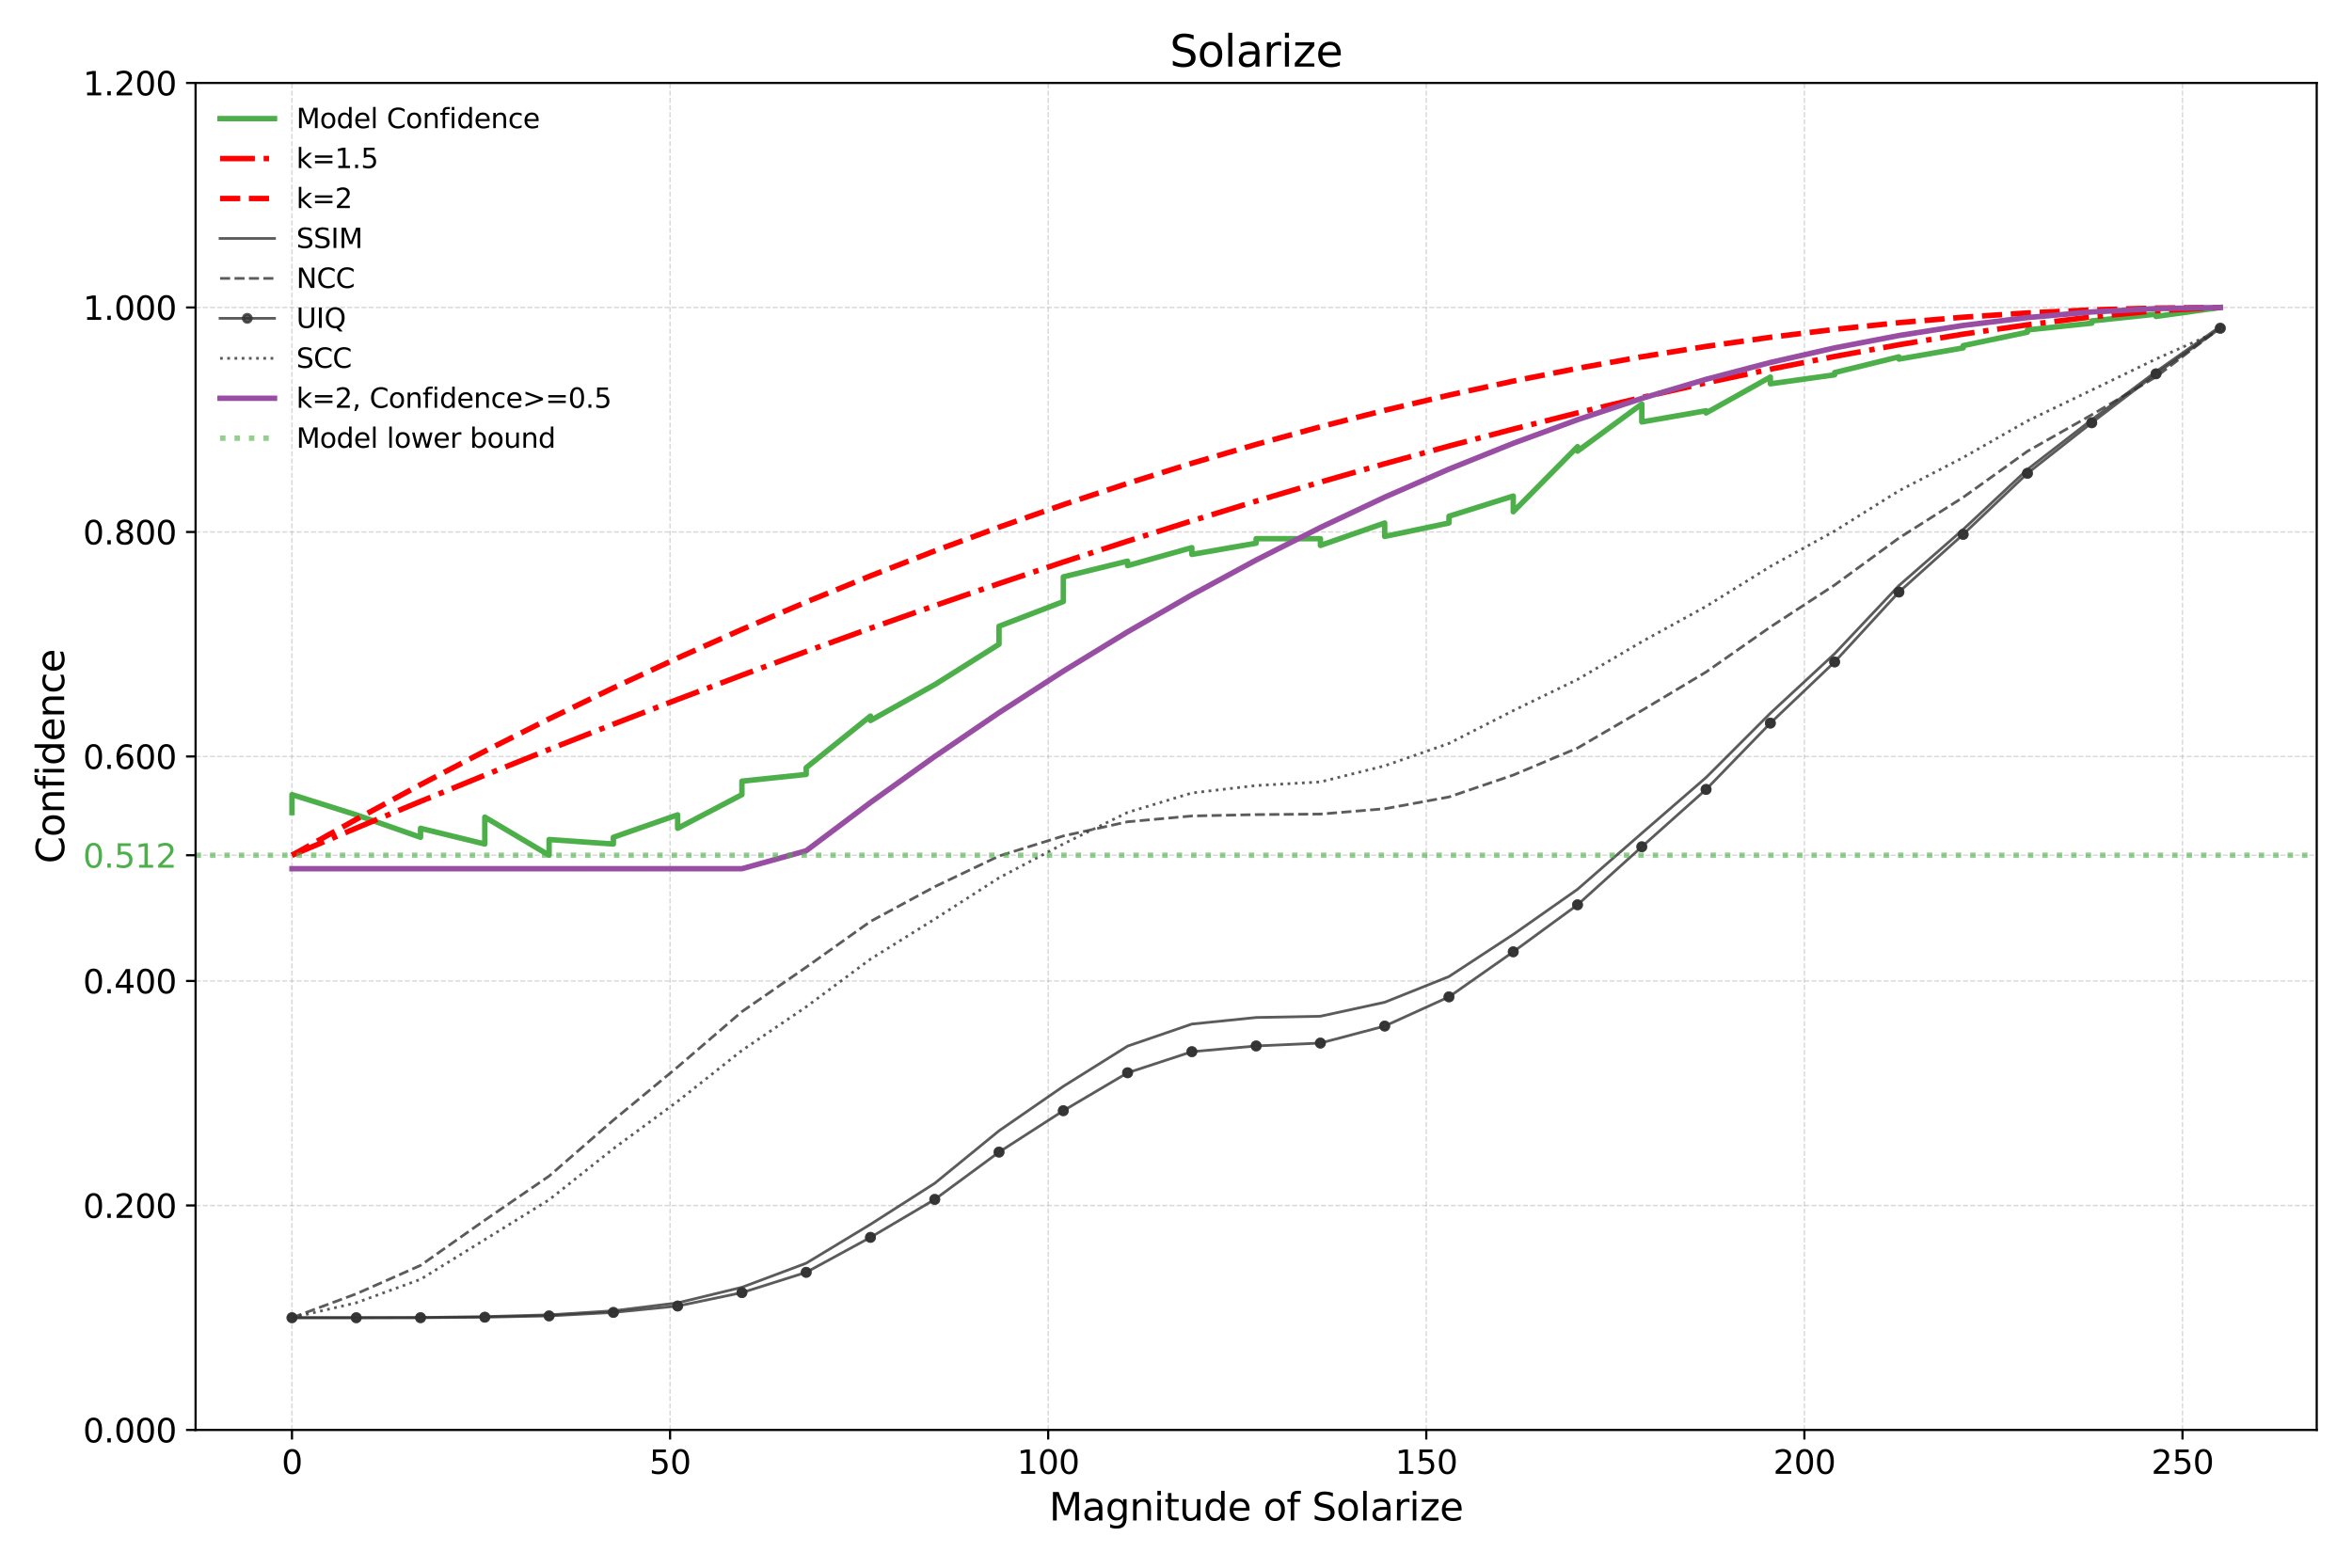 <?xml version="1.0" encoding="utf-8" standalone="no"?>
<!DOCTYPE svg PUBLIC "-//W3C//DTD SVG 1.1//EN"
  "http://www.w3.org/Graphics/SVG/1.1/DTD/svg11.dtd">
<svg height="576pt" version="1.1" viewBox="0 0 864 576" width="864pt" xmlns="http://www.w3.org/2000/svg" xmlns:xlink="http://www.w3.org/1999/xlink">
 <defs>
  <style type="text/css">*{stroke-linecap:butt;stroke-linejoin:round;}</style>
 </defs>
 <g id="figure_1">
  <g id="patch_1">
   <path d="M 0 576 
L 864 576 
L 864 0 
L 0 0 
z
" style="fill:#ffffff;"/>
  </g>
  <g id="axes_1">
   <g id="patch_2">
    <path d="M 71.84 525.4 
L 851.04 525.4 
L 851.04 30.48 
L 71.84 30.48 
z
" style="fill:#ffffff;"/>
   </g>
   <g id="matplotlib.axis_1">
    <g id="xtick_1">
     <g id="line2d_1">
      <path clip-path="url(#pb374fe4398)" d="M 107.258 525.4 
L 107.258 30.48 
" style="fill:none;stroke:#b0b0b0;stroke-dasharray:1.85,0.8;stroke-dashoffset:0;stroke-opacity:0.5;stroke-width:0.5;"/>
     </g>
     <g id="line2d_2">
      <defs>
       <path d="M 0 0 
L 0 3.5 
" id="m689033bbb2" style="stroke:#000000;stroke-width:0.8;"/>
      </defs>
      <g>
       <use style="stroke:#000000;stroke-width:0.8;" x="107.258" xlink:href="#m689033bbb2" y="525.4"/>
      </g>
     </g>
     <g id="text_1">
      <!-- 0 -->
      <g transform="translate(103.441 541.518)scale(0.12 -0.12)">
       <defs>
        <path d="M 2034 4250 
Q 1547 4250 1301 3770 
Q 1056 3291 1056 2328 
Q 1056 1369 1301 889 
Q 1547 409 2034 409 
Q 2525 409 2770 889 
Q 3016 1369 3016 2328 
Q 3016 3291 2770 3770 
Q 2525 4250 2034 4250 
z
M 2034 4750 
Q 2819 4750 3233 4129 
Q 3647 3509 3647 2328 
Q 3647 1150 3233 529 
Q 2819 -91 2034 -91 
Q 1250 -91 836 529 
Q 422 1150 422 2328 
Q 422 3509 836 4129 
Q 1250 4750 2034 4750 
z
" id="DejaVuSans-30" transform="scale(0.016)"/>
       </defs>
       <use xlink:href="#DejaVuSans-30"/>
      </g>
     </g>
    </g>
    <g id="xtick_2">
     <g id="line2d_3">
      <path clip-path="url(#pb374fe4398)" d="M 246.153 525.4 
L 246.153 30.48 
" style="fill:none;stroke:#b0b0b0;stroke-dasharray:1.85,0.8;stroke-dashoffset:0;stroke-opacity:0.5;stroke-width:0.5;"/>
     </g>
     <g id="line2d_4">
      <g>
       <use style="stroke:#000000;stroke-width:0.8;" x="246.153" xlink:href="#m689033bbb2" y="525.4"/>
      </g>
     </g>
     <g id="text_2">
      <!-- 50 -->
      <g transform="translate(238.518 541.518)scale(0.12 -0.12)">
       <defs>
        <path d="M 691 4666 
L 3169 4666 
L 3169 4134 
L 1269 4134 
L 1269 2991 
Q 1406 3038 1543 3061 
Q 1681 3084 1819 3084 
Q 2600 3084 3056 2656 
Q 3513 2228 3513 1497 
Q 3513 744 3044 326 
Q 2575 -91 1722 -91 
Q 1428 -91 1123 -41 
Q 819 9 494 109 
L 494 744 
Q 775 591 1075 516 
Q 1375 441 1709 441 
Q 2250 441 2565 725 
Q 2881 1009 2881 1497 
Q 2881 1984 2565 2268 
Q 2250 2553 1709 2553 
Q 1456 2553 1204 2497 
Q 953 2441 691 2322 
L 691 4666 
z
" id="DejaVuSans-35" transform="scale(0.016)"/>
       </defs>
       <use xlink:href="#DejaVuSans-35"/>
       <use x="63.623" xlink:href="#DejaVuSans-30"/>
      </g>
     </g>
    </g>
    <g id="xtick_3">
     <g id="line2d_5">
      <path clip-path="url(#pb374fe4398)" d="M 385.048 525.4 
L 385.048 30.48 
" style="fill:none;stroke:#b0b0b0;stroke-dasharray:1.85,0.8;stroke-dashoffset:0;stroke-opacity:0.5;stroke-width:0.5;"/>
     </g>
     <g id="line2d_6">
      <g>
       <use style="stroke:#000000;stroke-width:0.8;" x="385.048" xlink:href="#m689033bbb2" y="525.4"/>
      </g>
     </g>
     <g id="text_3">
      <!-- 100 -->
      <g transform="translate(373.595 541.518)scale(0.12 -0.12)">
       <defs>
        <path d="M 794 531 
L 1825 531 
L 1825 4091 
L 703 3866 
L 703 4441 
L 1819 4666 
L 2450 4666 
L 2450 531 
L 3481 531 
L 3481 0 
L 794 0 
L 794 531 
z
" id="DejaVuSans-31" transform="scale(0.016)"/>
       </defs>
       <use xlink:href="#DejaVuSans-31"/>
       <use x="63.623" xlink:href="#DejaVuSans-30"/>
       <use x="127.246" xlink:href="#DejaVuSans-30"/>
      </g>
     </g>
    </g>
    <g id="xtick_4">
     <g id="line2d_7">
      <path clip-path="url(#pb374fe4398)" d="M 523.943 525.4 
L 523.943 30.48 
" style="fill:none;stroke:#b0b0b0;stroke-dasharray:1.85,0.8;stroke-dashoffset:0;stroke-opacity:0.5;stroke-width:0.5;"/>
     </g>
     <g id="line2d_8">
      <g>
       <use style="stroke:#000000;stroke-width:0.8;" x="523.943" xlink:href="#m689033bbb2" y="525.4"/>
      </g>
     </g>
     <g id="text_4">
      <!-- 150 -->
      <g transform="translate(512.49 541.518)scale(0.12 -0.12)">
       <use xlink:href="#DejaVuSans-31"/>
       <use x="63.623" xlink:href="#DejaVuSans-35"/>
       <use x="127.246" xlink:href="#DejaVuSans-30"/>
      </g>
     </g>
    </g>
    <g id="xtick_5">
     <g id="line2d_9">
      <path clip-path="url(#pb374fe4398)" d="M 662.838 525.4 
L 662.838 30.48 
" style="fill:none;stroke:#b0b0b0;stroke-dasharray:1.85,0.8;stroke-dashoffset:0;stroke-opacity:0.5;stroke-width:0.5;"/>
     </g>
     <g id="line2d_10">
      <g>
       <use style="stroke:#000000;stroke-width:0.8;" x="662.838" xlink:href="#m689033bbb2" y="525.4"/>
      </g>
     </g>
     <g id="text_5">
      <!-- 200 -->
      <g transform="translate(651.385 541.518)scale(0.12 -0.12)">
       <defs>
        <path d="M 1228 531 
L 3431 531 
L 3431 0 
L 469 0 
L 469 531 
Q 828 903 1448 1529 
Q 2069 2156 2228 2338 
Q 2531 2678 2651 2914 
Q 2772 3150 2772 3378 
Q 2772 3750 2511 3984 
Q 2250 4219 1831 4219 
Q 1534 4219 1204 4116 
Q 875 4013 500 3803 
L 500 4441 
Q 881 4594 1212 4672 
Q 1544 4750 1819 4750 
Q 2544 4750 2975 4387 
Q 3406 4025 3406 3419 
Q 3406 3131 3298 2873 
Q 3191 2616 2906 2266 
Q 2828 2175 2409 1742 
Q 1991 1309 1228 531 
z
" id="DejaVuSans-32" transform="scale(0.016)"/>
       </defs>
       <use xlink:href="#DejaVuSans-32"/>
       <use x="63.623" xlink:href="#DejaVuSans-30"/>
       <use x="127.246" xlink:href="#DejaVuSans-30"/>
      </g>
     </g>
    </g>
    <g id="xtick_6">
     <g id="line2d_11">
      <path clip-path="url(#pb374fe4398)" d="M 801.732 525.4 
L 801.732 30.48 
" style="fill:none;stroke:#b0b0b0;stroke-dasharray:1.85,0.8;stroke-dashoffset:0;stroke-opacity:0.5;stroke-width:0.5;"/>
     </g>
     <g id="line2d_12">
      <g>
       <use style="stroke:#000000;stroke-width:0.8;" x="801.732" xlink:href="#m689033bbb2" y="525.4"/>
      </g>
     </g>
     <g id="text_6">
      <!-- 250 -->
      <g transform="translate(790.28 541.518)scale(0.12 -0.12)">
       <use xlink:href="#DejaVuSans-32"/>
       <use x="63.623" xlink:href="#DejaVuSans-35"/>
       <use x="127.246" xlink:href="#DejaVuSans-30"/>
      </g>
     </g>
    </g>
    <g id="text_7">
     <!-- Magnitude of Solarize -->
     <g transform="translate(385.393 558.652)scale(0.14 -0.14)">
      <defs>
       <path d="M 628 4666 
L 1569 4666 
L 2759 1491 
L 3956 4666 
L 4897 4666 
L 4897 0 
L 4281 0 
L 4281 4097 
L 3078 897 
L 2444 897 
L 1241 4097 
L 1241 0 
L 628 0 
L 628 4666 
z
" id="DejaVuSans-4d" transform="scale(0.016)"/>
       <path d="M 2194 1759 
Q 1497 1759 1228 1600 
Q 959 1441 959 1056 
Q 959 750 1161 570 
Q 1363 391 1709 391 
Q 2188 391 2477 730 
Q 2766 1069 2766 1631 
L 2766 1759 
L 2194 1759 
z
M 3341 1997 
L 3341 0 
L 2766 0 
L 2766 531 
Q 2569 213 2275 61 
Q 1981 -91 1556 -91 
Q 1019 -91 701 211 
Q 384 513 384 1019 
Q 384 1609 779 1909 
Q 1175 2209 1959 2209 
L 2766 2209 
L 2766 2266 
Q 2766 2663 2505 2880 
Q 2244 3097 1772 3097 
Q 1472 3097 1187 3025 
Q 903 2953 641 2809 
L 641 3341 
Q 956 3463 1253 3523 
Q 1550 3584 1831 3584 
Q 2591 3584 2966 3190 
Q 3341 2797 3341 1997 
z
" id="DejaVuSans-61" transform="scale(0.016)"/>
       <path d="M 2906 1791 
Q 2906 2416 2648 2759 
Q 2391 3103 1925 3103 
Q 1463 3103 1205 2759 
Q 947 2416 947 1791 
Q 947 1169 1205 825 
Q 1463 481 1925 481 
Q 2391 481 2648 825 
Q 2906 1169 2906 1791 
z
M 3481 434 
Q 3481 -459 3084 -895 
Q 2688 -1331 1869 -1331 
Q 1566 -1331 1297 -1286 
Q 1028 -1241 775 -1147 
L 775 -588 
Q 1028 -725 1275 -790 
Q 1522 -856 1778 -856 
Q 2344 -856 2625 -561 
Q 2906 -266 2906 331 
L 2906 616 
Q 2728 306 2450 153 
Q 2172 0 1784 0 
Q 1141 0 747 490 
Q 353 981 353 1791 
Q 353 2603 747 3093 
Q 1141 3584 1784 3584 
Q 2172 3584 2450 3431 
Q 2728 3278 2906 2969 
L 2906 3500 
L 3481 3500 
L 3481 434 
z
" id="DejaVuSans-67" transform="scale(0.016)"/>
       <path d="M 3513 2113 
L 3513 0 
L 2938 0 
L 2938 2094 
Q 2938 2591 2744 2837 
Q 2550 3084 2163 3084 
Q 1697 3084 1428 2787 
Q 1159 2491 1159 1978 
L 1159 0 
L 581 0 
L 581 3500 
L 1159 3500 
L 1159 2956 
Q 1366 3272 1645 3428 
Q 1925 3584 2291 3584 
Q 2894 3584 3203 3211 
Q 3513 2838 3513 2113 
z
" id="DejaVuSans-6e" transform="scale(0.016)"/>
       <path d="M 603 3500 
L 1178 3500 
L 1178 0 
L 603 0 
L 603 3500 
z
M 603 4863 
L 1178 4863 
L 1178 4134 
L 603 4134 
L 603 4863 
z
" id="DejaVuSans-69" transform="scale(0.016)"/>
       <path d="M 1172 4494 
L 1172 3500 
L 2356 3500 
L 2356 3053 
L 1172 3053 
L 1172 1153 
Q 1172 725 1289 603 
Q 1406 481 1766 481 
L 2356 481 
L 2356 0 
L 1766 0 
Q 1100 0 847 248 
Q 594 497 594 1153 
L 594 3053 
L 172 3053 
L 172 3500 
L 594 3500 
L 594 4494 
L 1172 4494 
z
" id="DejaVuSans-74" transform="scale(0.016)"/>
       <path d="M 544 1381 
L 544 3500 
L 1119 3500 
L 1119 1403 
Q 1119 906 1312 657 
Q 1506 409 1894 409 
Q 2359 409 2629 706 
Q 2900 1003 2900 1516 
L 2900 3500 
L 3475 3500 
L 3475 0 
L 2900 0 
L 2900 538 
Q 2691 219 2414 64 
Q 2138 -91 1772 -91 
Q 1169 -91 856 284 
Q 544 659 544 1381 
z
M 1991 3584 
L 1991 3584 
z
" id="DejaVuSans-75" transform="scale(0.016)"/>
       <path d="M 2906 2969 
L 2906 4863 
L 3481 4863 
L 3481 0 
L 2906 0 
L 2906 525 
Q 2725 213 2448 61 
Q 2172 -91 1784 -91 
Q 1150 -91 751 415 
Q 353 922 353 1747 
Q 353 2572 751 3078 
Q 1150 3584 1784 3584 
Q 2172 3584 2448 3432 
Q 2725 3281 2906 2969 
z
M 947 1747 
Q 947 1113 1208 752 
Q 1469 391 1925 391 
Q 2381 391 2643 752 
Q 2906 1113 2906 1747 
Q 2906 2381 2643 2742 
Q 2381 3103 1925 3103 
Q 1469 3103 1208 2742 
Q 947 2381 947 1747 
z
" id="DejaVuSans-64" transform="scale(0.016)"/>
       <path d="M 3597 1894 
L 3597 1613 
L 953 1613 
Q 991 1019 1311 708 
Q 1631 397 2203 397 
Q 2534 397 2845 478 
Q 3156 559 3463 722 
L 3463 178 
Q 3153 47 2828 -22 
Q 2503 -91 2169 -91 
Q 1331 -91 842 396 
Q 353 884 353 1716 
Q 353 2575 817 3079 
Q 1281 3584 2069 3584 
Q 2775 3584 3186 3129 
Q 3597 2675 3597 1894 
z
M 3022 2063 
Q 3016 2534 2758 2815 
Q 2500 3097 2075 3097 
Q 1594 3097 1305 2825 
Q 1016 2553 972 2059 
L 3022 2063 
z
" id="DejaVuSans-65" transform="scale(0.016)"/>
       <path id="DejaVuSans-20" transform="scale(0.016)"/>
       <path d="M 1959 3097 
Q 1497 3097 1228 2736 
Q 959 2375 959 1747 
Q 959 1119 1226 758 
Q 1494 397 1959 397 
Q 2419 397 2687 759 
Q 2956 1122 2956 1747 
Q 2956 2369 2687 2733 
Q 2419 3097 1959 3097 
z
M 1959 3584 
Q 2709 3584 3137 3096 
Q 3566 2609 3566 1747 
Q 3566 888 3137 398 
Q 2709 -91 1959 -91 
Q 1206 -91 779 398 
Q 353 888 353 1747 
Q 353 2609 779 3096 
Q 1206 3584 1959 3584 
z
" id="DejaVuSans-6f" transform="scale(0.016)"/>
       <path d="M 2375 4863 
L 2375 4384 
L 1825 4384 
Q 1516 4384 1395 4259 
Q 1275 4134 1275 3809 
L 1275 3500 
L 2222 3500 
L 2222 3053 
L 1275 3053 
L 1275 0 
L 697 0 
L 697 3053 
L 147 3053 
L 147 3500 
L 697 3500 
L 697 3744 
Q 697 4328 969 4595 
Q 1241 4863 1831 4863 
L 2375 4863 
z
" id="DejaVuSans-66" transform="scale(0.016)"/>
       <path d="M 3425 4513 
L 3425 3897 
Q 3066 4069 2747 4153 
Q 2428 4238 2131 4238 
Q 1616 4238 1336 4038 
Q 1056 3838 1056 3469 
Q 1056 3159 1242 3001 
Q 1428 2844 1947 2747 
L 2328 2669 
Q 3034 2534 3370 2195 
Q 3706 1856 3706 1288 
Q 3706 609 3251 259 
Q 2797 -91 1919 -91 
Q 1588 -91 1214 -16 
Q 841 59 441 206 
L 441 856 
Q 825 641 1194 531 
Q 1563 422 1919 422 
Q 2459 422 2753 634 
Q 3047 847 3047 1241 
Q 3047 1584 2836 1778 
Q 2625 1972 2144 2069 
L 1759 2144 
Q 1053 2284 737 2584 
Q 422 2884 422 3419 
Q 422 4038 858 4394 
Q 1294 4750 2059 4750 
Q 2388 4750 2728 4690 
Q 3069 4631 3425 4513 
z
" id="DejaVuSans-53" transform="scale(0.016)"/>
       <path d="M 603 4863 
L 1178 4863 
L 1178 0 
L 603 0 
L 603 4863 
z
" id="DejaVuSans-6c" transform="scale(0.016)"/>
       <path d="M 2631 2963 
Q 2534 3019 2420 3045 
Q 2306 3072 2169 3072 
Q 1681 3072 1420 2755 
Q 1159 2438 1159 1844 
L 1159 0 
L 581 0 
L 581 3500 
L 1159 3500 
L 1159 2956 
Q 1341 3275 1631 3429 
Q 1922 3584 2338 3584 
Q 2397 3584 2469 3576 
Q 2541 3569 2628 3553 
L 2631 2963 
z
" id="DejaVuSans-72" transform="scale(0.016)"/>
       <path d="M 353 3500 
L 3084 3500 
L 3084 2975 
L 922 459 
L 3084 459 
L 3084 0 
L 275 0 
L 275 525 
L 2438 3041 
L 353 3041 
L 353 3500 
z
" id="DejaVuSans-7a" transform="scale(0.016)"/>
      </defs>
      <use xlink:href="#DejaVuSans-4d"/>
      <use x="86.279" xlink:href="#DejaVuSans-61"/>
      <use x="147.559" xlink:href="#DejaVuSans-67"/>
      <use x="211.035" xlink:href="#DejaVuSans-6e"/>
      <use x="274.414" xlink:href="#DejaVuSans-69"/>
      <use x="302.197" xlink:href="#DejaVuSans-74"/>
      <use x="341.406" xlink:href="#DejaVuSans-75"/>
      <use x="404.785" xlink:href="#DejaVuSans-64"/>
      <use x="468.262" xlink:href="#DejaVuSans-65"/>
      <use x="529.785" xlink:href="#DejaVuSans-20"/>
      <use x="561.572" xlink:href="#DejaVuSans-6f"/>
      <use x="622.754" xlink:href="#DejaVuSans-66"/>
      <use x="657.959" xlink:href="#DejaVuSans-20"/>
      <use x="689.746" xlink:href="#DejaVuSans-53"/>
      <use x="753.223" xlink:href="#DejaVuSans-6f"/>
      <use x="814.404" xlink:href="#DejaVuSans-6c"/>
      <use x="842.188" xlink:href="#DejaVuSans-61"/>
      <use x="903.467" xlink:href="#DejaVuSans-72"/>
      <use x="944.58" xlink:href="#DejaVuSans-69"/>
      <use x="972.363" xlink:href="#DejaVuSans-7a"/>
      <use x="1024.854" xlink:href="#DejaVuSans-65"/>
     </g>
    </g>
   </g>
   <g id="matplotlib.axis_2">
    <g id="ytick_1">
     <g id="line2d_13">
      <path clip-path="url(#pb374fe4398)" d="M 71.84 525.4 
L 851.04 525.4 
" style="fill:none;stroke:#b0b0b0;stroke-dasharray:1.85,0.8;stroke-dashoffset:0;stroke-opacity:0.5;stroke-width:0.5;"/>
     </g>
     <g id="line2d_14">
      <defs>
       <path d="M 0 0 
L -3.5 0 
" id="m60da415af7" style="stroke:#000000;stroke-width:0.8;"/>
      </defs>
      <g>
       <use style="stroke:#000000;stroke-width:0.8;" x="71.84" xlink:href="#m60da415af7" y="525.4"/>
      </g>
     </g>
     <g id="text_8">
      <!-- 0.000 -->
      <g transform="translate(30.486 529.959)scale(0.12 -0.12)">
       <defs>
        <path d="M 684 794 
L 1344 794 
L 1344 0 
L 684 0 
L 684 794 
z
" id="DejaVuSans-2e" transform="scale(0.016)"/>
       </defs>
       <use xlink:href="#DejaVuSans-30"/>
       <use x="63.623" xlink:href="#DejaVuSans-2e"/>
       <use x="95.41" xlink:href="#DejaVuSans-30"/>
       <use x="159.033" xlink:href="#DejaVuSans-30"/>
       <use x="222.656" xlink:href="#DejaVuSans-30"/>
      </g>
     </g>
    </g>
    <g id="ytick_2">
     <g id="line2d_15">
      <path clip-path="url(#pb374fe4398)" d="M 71.84 442.913 
L 851.04 442.913 
" style="fill:none;stroke:#b0b0b0;stroke-dasharray:1.85,0.8;stroke-dashoffset:0;stroke-opacity:0.5;stroke-width:0.5;"/>
     </g>
     <g id="line2d_16">
      <g>
       <use style="stroke:#000000;stroke-width:0.8;" x="71.84" xlink:href="#m60da415af7" y="442.913"/>
      </g>
     </g>
     <g id="text_9">
      <!-- 0.200 -->
      <g transform="translate(30.486 447.472)scale(0.12 -0.12)">
       <use xlink:href="#DejaVuSans-30"/>
       <use x="63.623" xlink:href="#DejaVuSans-2e"/>
       <use x="95.41" xlink:href="#DejaVuSans-32"/>
       <use x="159.033" xlink:href="#DejaVuSans-30"/>
       <use x="222.656" xlink:href="#DejaVuSans-30"/>
      </g>
     </g>
    </g>
    <g id="ytick_3">
     <g id="line2d_17">
      <path clip-path="url(#pb374fe4398)" d="M 71.84 360.427 
L 851.04 360.427 
" style="fill:none;stroke:#b0b0b0;stroke-dasharray:1.85,0.8;stroke-dashoffset:0;stroke-opacity:0.5;stroke-width:0.5;"/>
     </g>
     <g id="line2d_18">
      <g>
       <use style="stroke:#000000;stroke-width:0.8;" x="71.84" xlink:href="#m60da415af7" y="360.427"/>
      </g>
     </g>
     <g id="text_10">
      <!-- 0.400 -->
      <g transform="translate(30.486 364.986)scale(0.12 -0.12)">
       <defs>
        <path d="M 2419 4116 
L 825 1625 
L 2419 1625 
L 2419 4116 
z
M 2253 4666 
L 3047 4666 
L 3047 1625 
L 3713 1625 
L 3713 1100 
L 3047 1100 
L 3047 0 
L 2419 0 
L 2419 1100 
L 313 1100 
L 313 1709 
L 2253 4666 
z
" id="DejaVuSans-34" transform="scale(0.016)"/>
       </defs>
       <use xlink:href="#DejaVuSans-30"/>
       <use x="63.623" xlink:href="#DejaVuSans-2e"/>
       <use x="95.41" xlink:href="#DejaVuSans-34"/>
       <use x="159.033" xlink:href="#DejaVuSans-30"/>
       <use x="222.656" xlink:href="#DejaVuSans-30"/>
      </g>
     </g>
    </g>
    <g id="ytick_4">
     <g id="line2d_19">
      <path clip-path="url(#pb374fe4398)" d="M 71.84 277.94 
L 851.04 277.94 
" style="fill:none;stroke:#b0b0b0;stroke-dasharray:1.85,0.8;stroke-dashoffset:0;stroke-opacity:0.5;stroke-width:0.5;"/>
     </g>
     <g id="line2d_20">
      <g>
       <use style="stroke:#000000;stroke-width:0.8;" x="71.84" xlink:href="#m60da415af7" y="277.94"/>
      </g>
     </g>
     <g id="text_11">
      <!-- 0.600 -->
      <g transform="translate(30.486 282.499)scale(0.12 -0.12)">
       <defs>
        <path d="M 2113 2584 
Q 1688 2584 1439 2293 
Q 1191 2003 1191 1497 
Q 1191 994 1439 701 
Q 1688 409 2113 409 
Q 2538 409 2786 701 
Q 3034 994 3034 1497 
Q 3034 2003 2786 2293 
Q 2538 2584 2113 2584 
z
M 3366 4563 
L 3366 3988 
Q 3128 4100 2886 4159 
Q 2644 4219 2406 4219 
Q 1781 4219 1451 3797 
Q 1122 3375 1075 2522 
Q 1259 2794 1537 2939 
Q 1816 3084 2150 3084 
Q 2853 3084 3261 2657 
Q 3669 2231 3669 1497 
Q 3669 778 3244 343 
Q 2819 -91 2113 -91 
Q 1303 -91 875 529 
Q 447 1150 447 2328 
Q 447 3434 972 4092 
Q 1497 4750 2381 4750 
Q 2619 4750 2861 4703 
Q 3103 4656 3366 4563 
z
" id="DejaVuSans-36" transform="scale(0.016)"/>
       </defs>
       <use xlink:href="#DejaVuSans-30"/>
       <use x="63.623" xlink:href="#DejaVuSans-2e"/>
       <use x="95.41" xlink:href="#DejaVuSans-36"/>
       <use x="159.033" xlink:href="#DejaVuSans-30"/>
       <use x="222.656" xlink:href="#DejaVuSans-30"/>
      </g>
     </g>
    </g>
    <g id="ytick_5">
     <g id="line2d_21">
      <path clip-path="url(#pb374fe4398)" d="M 71.84 195.453 
L 851.04 195.453 
" style="fill:none;stroke:#b0b0b0;stroke-dasharray:1.85,0.8;stroke-dashoffset:0;stroke-opacity:0.5;stroke-width:0.5;"/>
     </g>
     <g id="line2d_22">
      <g>
       <use style="stroke:#000000;stroke-width:0.8;" x="71.84" xlink:href="#m60da415af7" y="195.453"/>
      </g>
     </g>
     <g id="text_12">
      <!-- 0.800 -->
      <g transform="translate(30.486 200.012)scale(0.12 -0.12)">
       <defs>
        <path d="M 2034 2216 
Q 1584 2216 1326 1975 
Q 1069 1734 1069 1313 
Q 1069 891 1326 650 
Q 1584 409 2034 409 
Q 2484 409 2743 651 
Q 3003 894 3003 1313 
Q 3003 1734 2745 1975 
Q 2488 2216 2034 2216 
z
M 1403 2484 
Q 997 2584 770 2862 
Q 544 3141 544 3541 
Q 544 4100 942 4425 
Q 1341 4750 2034 4750 
Q 2731 4750 3128 4425 
Q 3525 4100 3525 3541 
Q 3525 3141 3298 2862 
Q 3072 2584 2669 2484 
Q 3125 2378 3379 2068 
Q 3634 1759 3634 1313 
Q 3634 634 3220 271 
Q 2806 -91 2034 -91 
Q 1263 -91 848 271 
Q 434 634 434 1313 
Q 434 1759 690 2068 
Q 947 2378 1403 2484 
z
M 1172 3481 
Q 1172 3119 1398 2916 
Q 1625 2713 2034 2713 
Q 2441 2713 2670 2916 
Q 2900 3119 2900 3481 
Q 2900 3844 2670 4047 
Q 2441 4250 2034 4250 
Q 1625 4250 1398 4047 
Q 1172 3844 1172 3481 
z
" id="DejaVuSans-38" transform="scale(0.016)"/>
       </defs>
       <use xlink:href="#DejaVuSans-30"/>
       <use x="63.623" xlink:href="#DejaVuSans-2e"/>
       <use x="95.41" xlink:href="#DejaVuSans-38"/>
       <use x="159.033" xlink:href="#DejaVuSans-30"/>
       <use x="222.656" xlink:href="#DejaVuSans-30"/>
      </g>
     </g>
    </g>
    <g id="ytick_6">
     <g id="line2d_23">
      <path clip-path="url(#pb374fe4398)" d="M 71.84 112.967 
L 851.04 112.967 
" style="fill:none;stroke:#b0b0b0;stroke-dasharray:1.85,0.8;stroke-dashoffset:0;stroke-opacity:0.5;stroke-width:0.5;"/>
     </g>
     <g id="line2d_24">
      <g>
       <use style="stroke:#000000;stroke-width:0.8;" x="71.84" xlink:href="#m60da415af7" y="112.967"/>
      </g>
     </g>
     <g id="text_13">
      <!-- 1.000 -->
      <g transform="translate(30.486 117.526)scale(0.12 -0.12)">
       <use xlink:href="#DejaVuSans-31"/>
       <use x="63.623" xlink:href="#DejaVuSans-2e"/>
       <use x="95.41" xlink:href="#DejaVuSans-30"/>
       <use x="159.033" xlink:href="#DejaVuSans-30"/>
       <use x="222.656" xlink:href="#DejaVuSans-30"/>
      </g>
     </g>
    </g>
    <g id="ytick_7">
     <g id="line2d_25">
      <path clip-path="url(#pb374fe4398)" d="M 71.84 30.48 
L 851.04 30.48 
" style="fill:none;stroke:#b0b0b0;stroke-dasharray:1.85,0.8;stroke-dashoffset:0;stroke-opacity:0.5;stroke-width:0.5;"/>
     </g>
     <g id="line2d_26">
      <g>
       <use style="stroke:#000000;stroke-width:0.8;" x="71.84" xlink:href="#m60da415af7" y="30.48"/>
      </g>
     </g>
     <g id="text_14">
      <!-- 1.200 -->
      <g transform="translate(30.486 35.039)scale(0.12 -0.12)">
       <use xlink:href="#DejaVuSans-31"/>
       <use x="63.623" xlink:href="#DejaVuSans-2e"/>
       <use x="95.41" xlink:href="#DejaVuSans-32"/>
       <use x="159.033" xlink:href="#DejaVuSans-30"/>
       <use x="222.656" xlink:href="#DejaVuSans-30"/>
      </g>
     </g>
    </g>
    <g id="ytick_8">
     <g id="line2d_27">
      <path clip-path="url(#pb374fe4398)" d="M 71.84 314.234 
L 851.04 314.234 
" style="fill:none;stroke:#b0b0b0;stroke-dasharray:1.85,0.8;stroke-dashoffset:0;stroke-opacity:0.5;stroke-width:0.5;"/>
     </g>
     <g id="line2d_28">
      <g>
       <use style="stroke:#000000;stroke-width:0.8;" x="71.84" xlink:href="#m60da415af7" y="314.234"/>
      </g>
     </g>
     <g id="text_15">
      <!-- 0.512 -->
      <g style="fill:#4daf4a;" transform="translate(30.486 318.793)scale(0.12 -0.12)">
       <use xlink:href="#DejaVuSans-30"/>
       <use x="63.623" xlink:href="#DejaVuSans-2e"/>
       <use x="95.41" xlink:href="#DejaVuSans-35"/>
       <use x="159.033" xlink:href="#DejaVuSans-31"/>
       <use x="222.656" xlink:href="#DejaVuSans-32"/>
      </g>
     </g>
    </g>
    <g id="text_16">
     <!-- Confidence -->
     <g transform="translate(23.575 317.3)rotate(-90)scale(0.14 -0.14)">
      <defs>
       <path d="M 4122 4306 
L 4122 3641 
Q 3803 3938 3442 4084 
Q 3081 4231 2675 4231 
Q 1875 4231 1450 3742 
Q 1025 3253 1025 2328 
Q 1025 1406 1450 917 
Q 1875 428 2675 428 
Q 3081 428 3442 575 
Q 3803 722 4122 1019 
L 4122 359 
Q 3791 134 3420 21 
Q 3050 -91 2638 -91 
Q 1578 -91 968 557 
Q 359 1206 359 2328 
Q 359 3453 968 4101 
Q 1578 4750 2638 4750 
Q 3056 4750 3426 4639 
Q 3797 4528 4122 4306 
z
" id="DejaVuSans-43" transform="scale(0.016)"/>
       <path d="M 3122 3366 
L 3122 2828 
Q 2878 2963 2633 3030 
Q 2388 3097 2138 3097 
Q 1578 3097 1268 2742 
Q 959 2388 959 1747 
Q 959 1106 1268 751 
Q 1578 397 2138 397 
Q 2388 397 2633 464 
Q 2878 531 3122 666 
L 3122 134 
Q 2881 22 2623 -34 
Q 2366 -91 2075 -91 
Q 1284 -91 818 406 
Q 353 903 353 1747 
Q 353 2603 823 3093 
Q 1294 3584 2113 3584 
Q 2378 3584 2631 3529 
Q 2884 3475 3122 3366 
z
" id="DejaVuSans-63" transform="scale(0.016)"/>
      </defs>
      <use xlink:href="#DejaVuSans-43"/>
      <use x="69.824" xlink:href="#DejaVuSans-6f"/>
      <use x="131.006" xlink:href="#DejaVuSans-6e"/>
      <use x="194.385" xlink:href="#DejaVuSans-66"/>
      <use x="229.59" xlink:href="#DejaVuSans-69"/>
      <use x="257.373" xlink:href="#DejaVuSans-64"/>
      <use x="320.85" xlink:href="#DejaVuSans-65"/>
      <use x="382.373" xlink:href="#DejaVuSans-6e"/>
      <use x="445.752" xlink:href="#DejaVuSans-63"/>
      <use x="500.732" xlink:href="#DejaVuSans-65"/>
     </g>
    </g>
   </g>
   <g id="line2d_29">
    <path clip-path="url(#pb374fe4398)" d="M 107.258 298.562 
L 107.258 291.963 
L 130.87 299.387 
L 130.87 299.387 
L 154.482 307.635 
L 154.482 304.336 
L 178.095 310.11 
L 178.095 300.211 
L 201.707 314.234 
L 201.707 308.46 
L 225.319 310.11 
L 225.319 307.635 
L 248.931 299.387 
L 248.931 304.336 
L 272.543 291.963 
L 272.543 287.014 
L 296.155 284.539 
L 296.155 282.064 
L 319.767 263.092 
L 319.767 264.742 
L 343.379 251.544 
L 343.379 251.544 
L 366.992 236.697 
L 366.992 230.098 
L 390.604 221.024 
L 390.604 211.951 
L 414.216 206.177 
L 414.216 207.826 
L 437.828 201.227 
L 437.828 203.702 
L 461.44 199.578 
L 461.44 197.928 
L 485.052 197.928 
L 485.052 200.403 
L 508.664 192.154 
L 508.664 197.103 
L 532.276 192.154 
L 532.276 189.679 
L 555.888 182.255 
L 555.888 188.03 
L 579.501 164.108 
L 579.501 165.758 
L 603.113 148.436 
L 603.113 155.035 
L 626.725 150.911 
L 626.725 151.735 
L 650.337 138.538 
L 650.337 141.012 
L 673.949 137.713 
L 673.949 136.888 
L 697.561 131.114 
L 697.561 131.939 
L 721.173 127.814 
L 721.173 126.989 
L 744.785 122.04 
L 744.785 121.215 
L 768.398 118.741 
L 768.398 117.916 
L 792.01 115.441 
L 792.01 116.266 
L 815.622 112.967 
L 815.622 112.967 
" style="fill:none;stroke:#4daf4a;stroke-linecap:square;stroke-width:2;"/>
   </g>
   <g id="line2d_30">
    <path clip-path="url(#pb374fe4398)" d="M 107.258 314.234 
L 107.258 314.234 
L 130.87 304.255 
L 130.87 304.255 
L 154.482 294.447 
L 154.482 294.447 
L 178.095 284.812 
L 178.095 284.812 
L 201.707 275.354 
L 201.707 275.354 
L 225.319 266.076 
L 225.319 266.076 
L 248.931 256.982 
L 248.931 256.982 
L 272.543 248.075 
L 272.543 248.075 
L 296.155 239.36 
L 296.155 239.36 
L 319.767 230.841 
L 319.767 230.841 
L 343.379 222.523 
L 343.379 222.523 
L 366.992 214.41 
L 366.992 214.41 
L 390.604 206.507 
L 390.604 206.507 
L 414.216 198.822 
L 414.216 198.822 
L 437.828 191.359 
L 437.828 191.359 
L 461.44 184.125 
L 461.44 184.125 
L 485.052 177.13 
L 485.052 177.13 
L 508.664 170.379 
L 508.664 170.379 
L 532.276 163.884 
L 532.276 163.884 
L 555.888 157.654 
L 555.888 157.654 
L 579.501 151.701 
L 579.501 151.701 
L 603.113 146.038 
L 603.113 146.038 
L 626.725 140.682 
L 626.725 140.682 
L 650.337 135.652 
L 650.337 135.652 
L 673.949 130.969 
L 673.949 130.969 
L 697.561 126.661 
L 697.561 126.661 
L 721.173 122.766 
L 721.173 122.766 
L 744.785 119.331 
L 744.785 119.331 
L 768.398 116.431 
L 768.398 116.431 
L 792.01 114.192 
L 792.01 114.192 
L 815.622 112.967 
L 815.622 112.967 
" style="fill:none;stroke:#ff0000;stroke-dasharray:12.8,3.2,2,3.2;stroke-dashoffset:0;stroke-width:2;"/>
   </g>
   <g id="line2d_31">
    <path clip-path="url(#pb374fe4398)" d="M 107.258 314.234 
L 107.258 314.234 
L 130.87 301.04 
L 130.87 301.04 
L 154.482 288.293 
L 154.482 288.293 
L 178.095 275.993 
L 178.095 275.993 
L 201.707 264.141 
L 201.707 264.141 
L 225.319 252.736 
L 225.319 252.736 
L 248.931 241.778 
L 248.931 241.778 
L 272.543 231.267 
L 272.543 231.267 
L 296.155 221.204 
L 296.155 221.204 
L 319.767 211.588 
L 319.767 211.588 
L 343.379 202.419 
L 343.379 202.419 
L 366.992 193.697 
L 366.992 193.697 
L 390.604 185.423 
L 390.604 185.423 
L 414.216 177.596 
L 414.216 177.596 
L 437.828 170.216 
L 437.828 170.216 
L 461.44 163.284 
L 461.44 163.284 
L 485.052 156.798 
L 485.052 156.798 
L 508.664 150.76 
L 508.664 150.76 
L 532.276 145.169 
L 532.276 145.169 
L 555.888 140.026 
L 555.888 140.026 
L 579.501 135.33 
L 579.501 135.33 
L 603.113 131.081 
L 603.113 131.081 
L 626.725 127.279 
L 626.725 127.279 
L 650.337 123.925 
L 650.337 123.925 
L 673.949 121.017 
L 673.949 121.017 
L 697.561 118.557 
L 697.561 118.557 
L 721.173 116.545 
L 721.173 116.545 
L 744.785 114.979 
L 744.785 114.979 
L 768.398 113.861 
L 768.398 113.861 
L 792.01 113.19 
L 792.01 113.19 
L 815.622 112.967 
L 815.622 112.967 
" style="fill:none;stroke:#ff0000;stroke-dasharray:7.4,3.2;stroke-dashoffset:0;stroke-width:2;"/>
   </g>
   <g id="line2d_32">
    <path clip-path="url(#pb374fe4398)" d="M 107.258 484.157 
L 107.258 484.157 
L 130.87 484.157 
L 130.87 484.157 
L 154.482 484.08 
L 154.482 484.08 
L 178.095 483.749 
L 178.095 483.749 
L 201.707 483.098 
L 201.707 483.098 
L 225.319 481.614 
L 225.319 481.614 
L 248.931 478.699 
L 248.931 478.699 
L 272.543 472.978 
L 272.543 472.978 
L 296.155 464.12 
L 296.155 464.12 
L 319.767 449.849 
L 319.767 449.849 
L 343.379 434.757 
L 343.379 434.757 
L 366.992 415.472 
L 366.992 415.472 
L 390.604 399.141 
L 390.604 399.141 
L 414.216 384.357 
L 414.216 384.357 
L 437.828 376.252 
L 437.828 376.252 
L 461.44 373.848 
L 461.44 373.848 
L 485.052 373.388 
L 485.052 373.388 
L 508.664 368.249 
L 508.664 368.249 
L 532.276 358.797 
L 532.276 358.797 
L 555.888 343.324 
L 555.888 343.324 
L 579.501 326.742 
L 579.501 326.742 
L 603.113 306.134 
L 603.113 306.134 
L 626.725 285.661 
L 626.725 285.661 
L 650.337 262.048 
L 650.337 262.048 
L 673.949 240.181 
L 673.949 240.181 
L 697.561 215.154 
L 697.561 215.154 
L 721.173 194.51 
L 721.173 194.51 
L 744.785 172.455 
L 744.785 172.455 
L 768.398 154.197 
L 768.398 154.197 
L 792.01 136.529 
L 792.01 136.529 
L 815.622 119.93 
L 815.622 119.93 
" style="fill:none;stroke:#333333;stroke-linecap:square;stroke-opacity:0.8;"/>
   </g>
   <g id="line2d_33">
    <path clip-path="url(#pb374fe4398)" d="M 107.258 484.157 
L 107.258 484.157 
L 130.87 475.377 
L 130.87 475.377 
L 154.482 464.937 
L 154.482 464.937 
L 178.095 448.308 
L 178.095 448.308 
L 201.707 432.116 
L 201.707 432.116 
L 225.319 411.568 
L 225.319 411.568 
L 248.931 392.029 
L 248.931 392.029 
L 272.543 371.688 
L 272.543 371.688 
L 296.155 355.358 
L 296.155 355.358 
L 319.767 338.556 
L 319.767 338.556 
L 343.379 325.793 
L 343.379 325.793 
L 366.992 314.524 
L 366.992 314.524 
L 390.604 307.148 
L 390.604 307.148 
L 414.216 301.935 
L 414.216 301.935 
L 437.828 299.802 
L 437.828 299.802 
L 461.44 299.298 
L 461.44 299.298 
L 485.052 299.106 
L 485.052 299.106 
L 508.664 297.156 
L 508.664 297.156 
L 532.276 292.821 
L 532.276 292.821 
L 555.888 284.766 
L 555.888 284.766 
L 579.501 274.851 
L 579.501 274.851 
L 603.113 261.051 
L 603.113 261.051 
L 626.725 246.906 
L 626.725 246.906 
L 650.337 230.365 
L 650.337 230.365 
L 673.949 214.942 
L 673.949 214.942 
L 697.561 197.684 
L 697.561 197.684 
L 721.173 182.722 
L 721.173 182.722 
L 744.785 165.799 
L 744.785 165.799 
L 768.398 152.395 
L 768.398 152.395 
L 792.01 138.469 
L 792.01 138.469 
L 815.622 120.434 
L 815.622 120.434 
" style="fill:none;stroke:#333333;stroke-dasharray:3.7,1.6;stroke-dashoffset:0;stroke-opacity:0.8;"/>
   </g>
   <g id="line2d_34">
    <path clip-path="url(#pb374fe4398)" d="M 107.258 484.157 
L 107.258 484.157 
L 130.87 484.157 
L 130.87 484.157 
L 154.482 484.145 
L 154.482 484.145 
L 178.095 483.97 
L 178.095 483.97 
L 201.707 483.491 
L 201.707 483.491 
L 225.319 482.216 
L 225.319 482.216 
L 248.931 479.857 
L 248.931 479.857 
L 272.543 474.938 
L 272.543 474.938 
L 296.155 467.479 
L 296.155 467.479 
L 319.767 454.632 
L 319.767 454.632 
L 343.379 440.692 
L 343.379 440.692 
L 366.992 423.303 
L 366.992 423.303 
L 390.604 408.095 
L 390.604 408.095 
L 414.216 394.161 
L 414.216 394.161 
L 437.828 386.413 
L 437.828 386.413 
L 461.44 384.303 
L 461.44 384.303 
L 485.052 383.248 
L 485.052 383.248 
L 508.664 376.998 
L 508.664 376.998 
L 532.276 366.268 
L 532.276 366.268 
L 555.888 349.715 
L 555.888 349.715 
L 579.501 332.442 
L 579.501 332.442 
L 603.113 311.12 
L 603.113 311.12 
L 626.725 290.05 
L 626.725 290.05 
L 650.337 265.693 
L 650.337 265.693 
L 673.949 243.212 
L 673.949 243.212 
L 697.561 217.531 
L 697.561 217.531 
L 721.173 196.335 
L 721.173 196.335 
L 744.785 173.898 
L 744.785 173.898 
L 768.398 155.332 
L 768.398 155.332 
L 792.01 137.347 
L 792.01 137.347 
L 815.622 120.603 
L 815.622 120.603 
" style="fill:none;stroke:#333333;stroke-linecap:square;stroke-opacity:0.8;"/>
    <defs>
     <path d="M 0 1.5 
C 0.398 1.5 0.779 1.342 1.061 1.061 
C 1.342 0.779 1.5 0.398 1.5 0 
C 1.5 -0.398 1.342 -0.779 1.061 -1.061 
C 0.779 -1.342 0.398 -1.5 0 -1.5 
C -0.398 -1.5 -0.779 -1.342 -1.061 -1.061 
C -1.342 -0.779 -1.5 -0.398 -1.5 0 
C -1.5 0.398 -1.342 0.779 -1.061 1.061 
C -0.779 1.342 -0.398 1.5 0 1.5 
z
" id="m591a899229" style="stroke:#333333;stroke-opacity:0.8;"/>
    </defs>
    <g clip-path="url(#pb374fe4398)">
     <use style="fill:#333333;fill-opacity:0.8;stroke:#333333;stroke-opacity:0.8;" x="107.258" xlink:href="#m591a899229" y="484.157"/>
     <use style="fill:#333333;fill-opacity:0.8;stroke:#333333;stroke-opacity:0.8;" x="107.258" xlink:href="#m591a899229" y="484.157"/>
     <use style="fill:#333333;fill-opacity:0.8;stroke:#333333;stroke-opacity:0.8;" x="130.87" xlink:href="#m591a899229" y="484.157"/>
     <use style="fill:#333333;fill-opacity:0.8;stroke:#333333;stroke-opacity:0.8;" x="130.87" xlink:href="#m591a899229" y="484.157"/>
     <use style="fill:#333333;fill-opacity:0.8;stroke:#333333;stroke-opacity:0.8;" x="154.482" xlink:href="#m591a899229" y="484.145"/>
     <use style="fill:#333333;fill-opacity:0.8;stroke:#333333;stroke-opacity:0.8;" x="154.482" xlink:href="#m591a899229" y="484.145"/>
     <use style="fill:#333333;fill-opacity:0.8;stroke:#333333;stroke-opacity:0.8;" x="178.095" xlink:href="#m591a899229" y="483.97"/>
     <use style="fill:#333333;fill-opacity:0.8;stroke:#333333;stroke-opacity:0.8;" x="178.095" xlink:href="#m591a899229" y="483.97"/>
     <use style="fill:#333333;fill-opacity:0.8;stroke:#333333;stroke-opacity:0.8;" x="201.707" xlink:href="#m591a899229" y="483.491"/>
     <use style="fill:#333333;fill-opacity:0.8;stroke:#333333;stroke-opacity:0.8;" x="201.707" xlink:href="#m591a899229" y="483.491"/>
     <use style="fill:#333333;fill-opacity:0.8;stroke:#333333;stroke-opacity:0.8;" x="225.319" xlink:href="#m591a899229" y="482.216"/>
     <use style="fill:#333333;fill-opacity:0.8;stroke:#333333;stroke-opacity:0.8;" x="225.319" xlink:href="#m591a899229" y="482.216"/>
     <use style="fill:#333333;fill-opacity:0.8;stroke:#333333;stroke-opacity:0.8;" x="248.931" xlink:href="#m591a899229" y="479.857"/>
     <use style="fill:#333333;fill-opacity:0.8;stroke:#333333;stroke-opacity:0.8;" x="248.931" xlink:href="#m591a899229" y="479.857"/>
     <use style="fill:#333333;fill-opacity:0.8;stroke:#333333;stroke-opacity:0.8;" x="272.543" xlink:href="#m591a899229" y="474.938"/>
     <use style="fill:#333333;fill-opacity:0.8;stroke:#333333;stroke-opacity:0.8;" x="272.543" xlink:href="#m591a899229" y="474.938"/>
     <use style="fill:#333333;fill-opacity:0.8;stroke:#333333;stroke-opacity:0.8;" x="296.155" xlink:href="#m591a899229" y="467.479"/>
     <use style="fill:#333333;fill-opacity:0.8;stroke:#333333;stroke-opacity:0.8;" x="296.155" xlink:href="#m591a899229" y="467.479"/>
     <use style="fill:#333333;fill-opacity:0.8;stroke:#333333;stroke-opacity:0.8;" x="319.767" xlink:href="#m591a899229" y="454.632"/>
     <use style="fill:#333333;fill-opacity:0.8;stroke:#333333;stroke-opacity:0.8;" x="319.767" xlink:href="#m591a899229" y="454.632"/>
     <use style="fill:#333333;fill-opacity:0.8;stroke:#333333;stroke-opacity:0.8;" x="343.379" xlink:href="#m591a899229" y="440.692"/>
     <use style="fill:#333333;fill-opacity:0.8;stroke:#333333;stroke-opacity:0.8;" x="343.379" xlink:href="#m591a899229" y="440.692"/>
     <use style="fill:#333333;fill-opacity:0.8;stroke:#333333;stroke-opacity:0.8;" x="366.992" xlink:href="#m591a899229" y="423.303"/>
     <use style="fill:#333333;fill-opacity:0.8;stroke:#333333;stroke-opacity:0.8;" x="366.992" xlink:href="#m591a899229" y="423.303"/>
     <use style="fill:#333333;fill-opacity:0.8;stroke:#333333;stroke-opacity:0.8;" x="390.604" xlink:href="#m591a899229" y="408.095"/>
     <use style="fill:#333333;fill-opacity:0.8;stroke:#333333;stroke-opacity:0.8;" x="390.604" xlink:href="#m591a899229" y="408.095"/>
     <use style="fill:#333333;fill-opacity:0.8;stroke:#333333;stroke-opacity:0.8;" x="414.216" xlink:href="#m591a899229" y="394.161"/>
     <use style="fill:#333333;fill-opacity:0.8;stroke:#333333;stroke-opacity:0.8;" x="414.216" xlink:href="#m591a899229" y="394.161"/>
     <use style="fill:#333333;fill-opacity:0.8;stroke:#333333;stroke-opacity:0.8;" x="437.828" xlink:href="#m591a899229" y="386.413"/>
     <use style="fill:#333333;fill-opacity:0.8;stroke:#333333;stroke-opacity:0.8;" x="437.828" xlink:href="#m591a899229" y="386.413"/>
     <use style="fill:#333333;fill-opacity:0.8;stroke:#333333;stroke-opacity:0.8;" x="461.44" xlink:href="#m591a899229" y="384.303"/>
     <use style="fill:#333333;fill-opacity:0.8;stroke:#333333;stroke-opacity:0.8;" x="461.44" xlink:href="#m591a899229" y="384.303"/>
     <use style="fill:#333333;fill-opacity:0.8;stroke:#333333;stroke-opacity:0.8;" x="485.052" xlink:href="#m591a899229" y="383.248"/>
     <use style="fill:#333333;fill-opacity:0.8;stroke:#333333;stroke-opacity:0.8;" x="485.052" xlink:href="#m591a899229" y="383.248"/>
     <use style="fill:#333333;fill-opacity:0.8;stroke:#333333;stroke-opacity:0.8;" x="508.664" xlink:href="#m591a899229" y="376.998"/>
     <use style="fill:#333333;fill-opacity:0.8;stroke:#333333;stroke-opacity:0.8;" x="508.664" xlink:href="#m591a899229" y="376.998"/>
     <use style="fill:#333333;fill-opacity:0.8;stroke:#333333;stroke-opacity:0.8;" x="532.276" xlink:href="#m591a899229" y="366.268"/>
     <use style="fill:#333333;fill-opacity:0.8;stroke:#333333;stroke-opacity:0.8;" x="532.276" xlink:href="#m591a899229" y="366.268"/>
     <use style="fill:#333333;fill-opacity:0.8;stroke:#333333;stroke-opacity:0.8;" x="555.888" xlink:href="#m591a899229" y="349.715"/>
     <use style="fill:#333333;fill-opacity:0.8;stroke:#333333;stroke-opacity:0.8;" x="555.888" xlink:href="#m591a899229" y="349.715"/>
     <use style="fill:#333333;fill-opacity:0.8;stroke:#333333;stroke-opacity:0.8;" x="579.501" xlink:href="#m591a899229" y="332.442"/>
     <use style="fill:#333333;fill-opacity:0.8;stroke:#333333;stroke-opacity:0.8;" x="579.501" xlink:href="#m591a899229" y="332.442"/>
     <use style="fill:#333333;fill-opacity:0.8;stroke:#333333;stroke-opacity:0.8;" x="603.113" xlink:href="#m591a899229" y="311.12"/>
     <use style="fill:#333333;fill-opacity:0.8;stroke:#333333;stroke-opacity:0.8;" x="603.113" xlink:href="#m591a899229" y="311.12"/>
     <use style="fill:#333333;fill-opacity:0.8;stroke:#333333;stroke-opacity:0.8;" x="626.725" xlink:href="#m591a899229" y="290.05"/>
     <use style="fill:#333333;fill-opacity:0.8;stroke:#333333;stroke-opacity:0.8;" x="626.725" xlink:href="#m591a899229" y="290.05"/>
     <use style="fill:#333333;fill-opacity:0.8;stroke:#333333;stroke-opacity:0.8;" x="650.337" xlink:href="#m591a899229" y="265.693"/>
     <use style="fill:#333333;fill-opacity:0.8;stroke:#333333;stroke-opacity:0.8;" x="650.337" xlink:href="#m591a899229" y="265.693"/>
     <use style="fill:#333333;fill-opacity:0.8;stroke:#333333;stroke-opacity:0.8;" x="673.949" xlink:href="#m591a899229" y="243.212"/>
     <use style="fill:#333333;fill-opacity:0.8;stroke:#333333;stroke-opacity:0.8;" x="673.949" xlink:href="#m591a899229" y="243.212"/>
     <use style="fill:#333333;fill-opacity:0.8;stroke:#333333;stroke-opacity:0.8;" x="697.561" xlink:href="#m591a899229" y="217.531"/>
     <use style="fill:#333333;fill-opacity:0.8;stroke:#333333;stroke-opacity:0.8;" x="697.561" xlink:href="#m591a899229" y="217.531"/>
     <use style="fill:#333333;fill-opacity:0.8;stroke:#333333;stroke-opacity:0.8;" x="721.173" xlink:href="#m591a899229" y="196.335"/>
     <use style="fill:#333333;fill-opacity:0.8;stroke:#333333;stroke-opacity:0.8;" x="721.173" xlink:href="#m591a899229" y="196.335"/>
     <use style="fill:#333333;fill-opacity:0.8;stroke:#333333;stroke-opacity:0.8;" x="744.785" xlink:href="#m591a899229" y="173.898"/>
     <use style="fill:#333333;fill-opacity:0.8;stroke:#333333;stroke-opacity:0.8;" x="744.785" xlink:href="#m591a899229" y="173.898"/>
     <use style="fill:#333333;fill-opacity:0.8;stroke:#333333;stroke-opacity:0.8;" x="768.398" xlink:href="#m591a899229" y="155.332"/>
     <use style="fill:#333333;fill-opacity:0.8;stroke:#333333;stroke-opacity:0.8;" x="768.398" xlink:href="#m591a899229" y="155.332"/>
     <use style="fill:#333333;fill-opacity:0.8;stroke:#333333;stroke-opacity:0.8;" x="792.01" xlink:href="#m591a899229" y="137.347"/>
     <use style="fill:#333333;fill-opacity:0.8;stroke:#333333;stroke-opacity:0.8;" x="792.01" xlink:href="#m591a899229" y="137.347"/>
     <use style="fill:#333333;fill-opacity:0.8;stroke:#333333;stroke-opacity:0.8;" x="815.622" xlink:href="#m591a899229" y="120.603"/>
     <use style="fill:#333333;fill-opacity:0.8;stroke:#333333;stroke-opacity:0.8;" x="815.622" xlink:href="#m591a899229" y="120.603"/>
    </g>
   </g>
   <g id="line2d_35">
    <path clip-path="url(#pb374fe4398)" d="M 107.258 484.157 
L 107.258 484.157 
L 130.87 478.671 
L 130.87 478.671 
L 154.482 470.054 
L 154.482 470.054 
L 178.095 455.452 
L 178.095 455.452 
L 201.707 440.827 
L 201.707 440.827 
L 225.319 422.05 
L 225.319 422.05 
L 248.931 404.652 
L 248.931 404.652 
L 272.543 385.943 
L 272.543 385.943 
L 296.155 369.928 
L 296.155 369.928 
L 319.767 352.396 
L 319.767 352.396 
L 343.379 337.685 
L 343.379 337.685 
L 366.992 322.537 
L 366.992 322.537 
L 390.604 310.082 
L 390.604 310.082 
L 414.216 298.499 
L 414.216 298.499 
L 437.828 291.354 
L 437.828 291.354 
L 461.44 288.616 
L 461.44 288.616 
L 485.052 287.296 
L 485.052 287.296 
L 508.664 281.371 
L 508.664 281.371 
L 532.276 273.146 
L 532.276 273.146 
L 555.888 261.098 
L 555.888 261.098 
L 579.501 249.654 
L 579.501 249.654 
L 603.113 235.778 
L 603.113 235.778 
L 626.725 222.797 
L 626.725 222.797 
L 650.337 208.119 
L 650.337 208.119 
L 673.949 195.111 
L 673.949 195.111 
L 697.561 180.332 
L 697.561 180.332 
L 721.173 168.1 
L 721.173 168.1 
L 744.785 154.64 
L 744.785 154.64 
L 768.398 143.316 
L 768.398 143.316 
L 792.01 131.899 
L 792.01 131.899 
L 815.622 121.394 
L 815.622 121.394 
" style="fill:none;stroke:#333333;stroke-dasharray:1,1.65;stroke-dashoffset:0;stroke-opacity:0.8;"/>
   </g>
   <g id="line2d_36">
    <path clip-path="url(#pb374fe4398)" d="M 107.258 319.183 
L 130.87 319.183 
L 154.482 319.183 
L 178.095 319.183 
L 201.707 319.183 
L 225.319 319.183 
L 248.931 319.183 
L 272.543 319.183 
L 296.155 312.584 
L 319.767 294.85 
L 343.379 277.94 
L 366.992 261.855 
L 390.604 246.595 
L 414.216 232.16 
L 437.828 218.55 
L 461.44 205.764 
L 485.052 193.804 
L 508.664 182.668 
L 532.276 172.357 
L 555.888 162.871 
L 579.501 154.21 
L 603.113 146.374 
L 626.725 139.362 
L 650.337 133.176 
L 673.949 127.814 
L 697.561 123.278 
L 721.173 119.566 
L 744.785 116.679 
L 768.398 114.616 
L 792.01 113.379 
L 815.622 112.967 
" style="fill:none;stroke:#984ea3;stroke-linecap:square;stroke-width:2;"/>
   </g>
   <g id="line2d_37">
    <path clip-path="url(#pb374fe4398)" d="M 71.84 314.234 
L 851.04 314.234 
" style="fill:none;stroke:#4daf4a;stroke-dasharray:2,3.3;stroke-dashoffset:0;stroke-opacity:0.6;stroke-width:2;"/>
   </g>
   <g id="patch_3">
    <path d="M 71.84 525.4 
L 71.84 30.48 
" style="fill:none;stroke:#000000;stroke-linecap:square;stroke-linejoin:miter;stroke-width:0.8;"/>
   </g>
   <g id="patch_4">
    <path d="M 851.04 525.4 
L 851.04 30.48 
" style="fill:none;stroke:#000000;stroke-linecap:square;stroke-linejoin:miter;stroke-width:0.8;"/>
   </g>
   <g id="patch_5">
    <path d="M 71.84 525.4 
L 851.04 525.4 
" style="fill:none;stroke:#000000;stroke-linecap:square;stroke-linejoin:miter;stroke-width:0.8;"/>
   </g>
   <g id="patch_6">
    <path d="M 71.84 30.48 
L 851.04 30.48 
" style="fill:none;stroke:#000000;stroke-linecap:square;stroke-linejoin:miter;stroke-width:0.8;"/>
   </g>
   <g id="text_17">
    <!-- Solarize -->
    <g transform="translate(429.709 24.48)scale(0.16 -0.16)">
     <use xlink:href="#DejaVuSans-53"/>
     <use x="63.477" xlink:href="#DejaVuSans-6f"/>
     <use x="124.658" xlink:href="#DejaVuSans-6c"/>
     <use x="152.441" xlink:href="#DejaVuSans-61"/>
     <use x="213.721" xlink:href="#DejaVuSans-72"/>
     <use x="254.834" xlink:href="#DejaVuSans-69"/>
     <use x="282.617" xlink:href="#DejaVuSans-7a"/>
     <use x="335.107" xlink:href="#DejaVuSans-65"/>
    </g>
   </g>
   <g id="legend_1">
    <g id="line2d_38">
     <path d="M 80.84 43.578 
L 100.84 43.578 
" style="fill:none;stroke:#4daf4a;stroke-linecap:square;stroke-width:2;"/>
    </g>
    <g id="line2d_39"/>
    <g id="text_18">
     <!-- Model Confidence -->
     <g transform="translate(108.84 47.078)scale(0.1 -0.1)">
      <use xlink:href="#DejaVuSans-4d"/>
      <use x="86.279" xlink:href="#DejaVuSans-6f"/>
      <use x="147.461" xlink:href="#DejaVuSans-64"/>
      <use x="210.938" xlink:href="#DejaVuSans-65"/>
      <use x="272.461" xlink:href="#DejaVuSans-6c"/>
      <use x="300.244" xlink:href="#DejaVuSans-20"/>
      <use x="332.031" xlink:href="#DejaVuSans-43"/>
      <use x="401.855" xlink:href="#DejaVuSans-6f"/>
      <use x="463.037" xlink:href="#DejaVuSans-6e"/>
      <use x="526.416" xlink:href="#DejaVuSans-66"/>
      <use x="561.621" xlink:href="#DejaVuSans-69"/>
      <use x="589.404" xlink:href="#DejaVuSans-64"/>
      <use x="652.881" xlink:href="#DejaVuSans-65"/>
      <use x="714.404" xlink:href="#DejaVuSans-6e"/>
      <use x="777.783" xlink:href="#DejaVuSans-63"/>
      <use x="832.764" xlink:href="#DejaVuSans-65"/>
     </g>
    </g>
    <g id="line2d_40">
     <path d="M 80.84 58.257 
L 100.84 58.257 
" style="fill:none;stroke:#ff0000;stroke-dasharray:12.8,3.2,2,3.2;stroke-dashoffset:0;stroke-width:2;"/>
    </g>
    <g id="line2d_41"/>
    <g id="text_19">
     <!-- k=1.5 -->
     <g transform="translate(108.84 61.757)scale(0.1 -0.1)">
      <defs>
       <path d="M 581 4863 
L 1159 4863 
L 1159 1991 
L 2875 3500 
L 3609 3500 
L 1753 1863 
L 3688 0 
L 2938 0 
L 1159 1709 
L 1159 0 
L 581 0 
L 581 4863 
z
" id="DejaVuSans-6b" transform="scale(0.016)"/>
       <path d="M 678 2906 
L 4684 2906 
L 4684 2381 
L 678 2381 
L 678 2906 
z
M 678 1631 
L 4684 1631 
L 4684 1100 
L 678 1100 
L 678 1631 
z
" id="DejaVuSans-3d" transform="scale(0.016)"/>
      </defs>
      <use xlink:href="#DejaVuSans-6b"/>
      <use x="57.91" xlink:href="#DejaVuSans-3d"/>
      <use x="141.699" xlink:href="#DejaVuSans-31"/>
      <use x="205.322" xlink:href="#DejaVuSans-2e"/>
      <use x="237.109" xlink:href="#DejaVuSans-35"/>
     </g>
    </g>
    <g id="line2d_42">
     <path d="M 80.84 72.935 
L 100.84 72.935 
" style="fill:none;stroke:#ff0000;stroke-dasharray:7.4,3.2;stroke-dashoffset:0;stroke-width:2;"/>
    </g>
    <g id="line2d_43"/>
    <g id="text_20">
     <!-- k=2 -->
     <g transform="translate(108.84 76.435)scale(0.1 -0.1)">
      <use xlink:href="#DejaVuSans-6b"/>
      <use x="57.91" xlink:href="#DejaVuSans-3d"/>
      <use x="141.699" xlink:href="#DejaVuSans-32"/>
     </g>
    </g>
    <g id="line2d_44">
     <path d="M 80.84 87.613 
L 100.84 87.613 
" style="fill:none;stroke:#333333;stroke-linecap:square;stroke-opacity:0.8;"/>
    </g>
    <g id="line2d_45"/>
    <g id="text_21">
     <!-- SSIM -->
     <g transform="translate(108.84 91.113)scale(0.1 -0.1)">
      <defs>
       <path d="M 628 4666 
L 1259 4666 
L 1259 0 
L 628 0 
L 628 4666 
z
" id="DejaVuSans-49" transform="scale(0.016)"/>
      </defs>
      <use xlink:href="#DejaVuSans-53"/>
      <use x="63.477" xlink:href="#DejaVuSans-53"/>
      <use x="126.953" xlink:href="#DejaVuSans-49"/>
      <use x="156.445" xlink:href="#DejaVuSans-4d"/>
     </g>
    </g>
    <g id="line2d_46">
     <path d="M 80.84 102.291 
L 100.84 102.291 
" style="fill:none;stroke:#333333;stroke-dasharray:3.7,1.6;stroke-dashoffset:0;stroke-opacity:0.8;"/>
    </g>
    <g id="line2d_47"/>
    <g id="text_22">
     <!-- NCC -->
     <g transform="translate(108.84 105.791)scale(0.1 -0.1)">
      <defs>
       <path d="M 628 4666 
L 1478 4666 
L 3547 763 
L 3547 4666 
L 4159 4666 
L 4159 0 
L 3309 0 
L 1241 3903 
L 1241 0 
L 628 0 
L 628 4666 
z
" id="DejaVuSans-4e" transform="scale(0.016)"/>
      </defs>
      <use xlink:href="#DejaVuSans-4e"/>
      <use x="74.805" xlink:href="#DejaVuSans-43"/>
      <use x="144.629" xlink:href="#DejaVuSans-43"/>
     </g>
    </g>
    <g id="line2d_48">
     <path d="M 80.84 116.969 
L 100.84 116.969 
" style="fill:none;stroke:#333333;stroke-linecap:square;stroke-opacity:0.8;"/>
    </g>
    <g id="line2d_49">
     <g>
      <use style="fill:#333333;fill-opacity:0.8;stroke:#333333;stroke-opacity:0.8;" x="90.84" xlink:href="#m591a899229" y="116.969"/>
     </g>
    </g>
    <g id="text_23">
     <!-- UIQ -->
     <g transform="translate(108.84 120.469)scale(0.1 -0.1)">
      <defs>
       <path d="M 556 4666 
L 1191 4666 
L 1191 1831 
Q 1191 1081 1462 751 
Q 1734 422 2344 422 
Q 2950 422 3222 751 
Q 3494 1081 3494 1831 
L 3494 4666 
L 4128 4666 
L 4128 1753 
Q 4128 841 3676 375 
Q 3225 -91 2344 -91 
Q 1459 -91 1007 375 
Q 556 841 556 1753 
L 556 4666 
z
" id="DejaVuSans-55" transform="scale(0.016)"/>
       <path d="M 2522 4238 
Q 1834 4238 1429 3725 
Q 1025 3213 1025 2328 
Q 1025 1447 1429 934 
Q 1834 422 2522 422 
Q 3209 422 3611 934 
Q 4013 1447 4013 2328 
Q 4013 3213 3611 3725 
Q 3209 4238 2522 4238 
z
M 3406 84 
L 4238 -825 
L 3475 -825 
L 2784 -78 
Q 2681 -84 2626 -87 
Q 2572 -91 2522 -91 
Q 1538 -91 948 567 
Q 359 1225 359 2328 
Q 359 3434 948 4092 
Q 1538 4750 2522 4750 
Q 3503 4750 4090 4092 
Q 4678 3434 4678 2328 
Q 4678 1516 4351 937 
Q 4025 359 3406 84 
z
" id="DejaVuSans-51" transform="scale(0.016)"/>
      </defs>
      <use xlink:href="#DejaVuSans-55"/>
      <use x="73.193" xlink:href="#DejaVuSans-49"/>
      <use x="102.686" xlink:href="#DejaVuSans-51"/>
     </g>
    </g>
    <g id="line2d_50">
     <path d="M 80.84 131.647 
L 100.84 131.647 
" style="fill:none;stroke:#333333;stroke-dasharray:1,1.65;stroke-dashoffset:0;stroke-opacity:0.8;"/>
    </g>
    <g id="line2d_51"/>
    <g id="text_24">
     <!-- SCC -->
     <g transform="translate(108.84 135.147)scale(0.1 -0.1)">
      <use xlink:href="#DejaVuSans-53"/>
      <use x="63.477" xlink:href="#DejaVuSans-43"/>
      <use x="133.301" xlink:href="#DejaVuSans-43"/>
     </g>
    </g>
    <g id="line2d_52">
     <path d="M 80.84 146.325 
L 100.84 146.325 
" style="fill:none;stroke:#984ea3;stroke-linecap:square;stroke-width:2;"/>
    </g>
    <g id="line2d_53"/>
    <g id="text_25">
     <!-- k=2, Confidence&gt;=0.5 -->
     <g transform="translate(108.84 149.825)scale(0.1 -0.1)">
      <defs>
       <path d="M 750 794 
L 1409 794 
L 1409 256 
L 897 -744 
L 494 -744 
L 750 256 
L 750 794 
z
" id="DejaVuSans-2c" transform="scale(0.016)"/>
       <path d="M 678 3150 
L 678 3719 
L 4684 2266 
L 4684 1747 
L 678 294 
L 678 863 
L 3897 2003 
L 678 3150 
z
" id="DejaVuSans-3e" transform="scale(0.016)"/>
      </defs>
      <use xlink:href="#DejaVuSans-6b"/>
      <use x="57.91" xlink:href="#DejaVuSans-3d"/>
      <use x="141.699" xlink:href="#DejaVuSans-32"/>
      <use x="205.322" xlink:href="#DejaVuSans-2c"/>
      <use x="237.109" xlink:href="#DejaVuSans-20"/>
      <use x="268.896" xlink:href="#DejaVuSans-43"/>
      <use x="338.721" xlink:href="#DejaVuSans-6f"/>
      <use x="399.902" xlink:href="#DejaVuSans-6e"/>
      <use x="463.281" xlink:href="#DejaVuSans-66"/>
      <use x="498.486" xlink:href="#DejaVuSans-69"/>
      <use x="526.27" xlink:href="#DejaVuSans-64"/>
      <use x="589.746" xlink:href="#DejaVuSans-65"/>
      <use x="651.27" xlink:href="#DejaVuSans-6e"/>
      <use x="714.648" xlink:href="#DejaVuSans-63"/>
      <use x="769.629" xlink:href="#DejaVuSans-65"/>
      <use x="831.152" xlink:href="#DejaVuSans-3e"/>
      <use x="914.941" xlink:href="#DejaVuSans-3d"/>
      <use x="998.73" xlink:href="#DejaVuSans-30"/>
      <use x="1062.354" xlink:href="#DejaVuSans-2e"/>
      <use x="1094.141" xlink:href="#DejaVuSans-35"/>
     </g>
    </g>
    <g id="line2d_54">
     <path d="M 80.84 161.003 
L 100.84 161.003 
" style="fill:none;stroke:#4daf4a;stroke-dasharray:2,3.3;stroke-dashoffset:0;stroke-opacity:0.6;stroke-width:2;"/>
    </g>
    <g id="line2d_55"/>
    <g id="text_26">
     <!-- Model lower bound -->
     <g transform="translate(108.84 164.503)scale(0.1 -0.1)">
      <defs>
       <path d="M 269 3500 
L 844 3500 
L 1563 769 
L 2278 3500 
L 2956 3500 
L 3675 769 
L 4391 3500 
L 4966 3500 
L 4050 0 
L 3372 0 
L 2619 2869 
L 1863 0 
L 1184 0 
L 269 3500 
z
" id="DejaVuSans-77" transform="scale(0.016)"/>
       <path d="M 3116 1747 
Q 3116 2381 2855 2742 
Q 2594 3103 2138 3103 
Q 1681 3103 1420 2742 
Q 1159 2381 1159 1747 
Q 1159 1113 1420 752 
Q 1681 391 2138 391 
Q 2594 391 2855 752 
Q 3116 1113 3116 1747 
z
M 1159 2969 
Q 1341 3281 1617 3432 
Q 1894 3584 2278 3584 
Q 2916 3584 3314 3078 
Q 3713 2572 3713 1747 
Q 3713 922 3314 415 
Q 2916 -91 2278 -91 
Q 1894 -91 1617 61 
Q 1341 213 1159 525 
L 1159 0 
L 581 0 
L 581 4863 
L 1159 4863 
L 1159 2969 
z
" id="DejaVuSans-62" transform="scale(0.016)"/>
      </defs>
      <use xlink:href="#DejaVuSans-4d"/>
      <use x="86.279" xlink:href="#DejaVuSans-6f"/>
      <use x="147.461" xlink:href="#DejaVuSans-64"/>
      <use x="210.938" xlink:href="#DejaVuSans-65"/>
      <use x="272.461" xlink:href="#DejaVuSans-6c"/>
      <use x="300.244" xlink:href="#DejaVuSans-20"/>
      <use x="332.031" xlink:href="#DejaVuSans-6c"/>
      <use x="359.814" xlink:href="#DejaVuSans-6f"/>
      <use x="420.996" xlink:href="#DejaVuSans-77"/>
      <use x="502.783" xlink:href="#DejaVuSans-65"/>
      <use x="564.307" xlink:href="#DejaVuSans-72"/>
      <use x="605.42" xlink:href="#DejaVuSans-20"/>
      <use x="637.207" xlink:href="#DejaVuSans-62"/>
      <use x="700.684" xlink:href="#DejaVuSans-6f"/>
      <use x="761.865" xlink:href="#DejaVuSans-75"/>
      <use x="825.244" xlink:href="#DejaVuSans-6e"/>
      <use x="888.623" xlink:href="#DejaVuSans-64"/>
     </g>
    </g>
   </g>
  </g>
 </g>
 <defs>
  <clipPath id="pb374fe4398">
   <rect height="494.92" width="779.2" x="71.84" y="30.48"/>
  </clipPath>
 </defs>
</svg>
